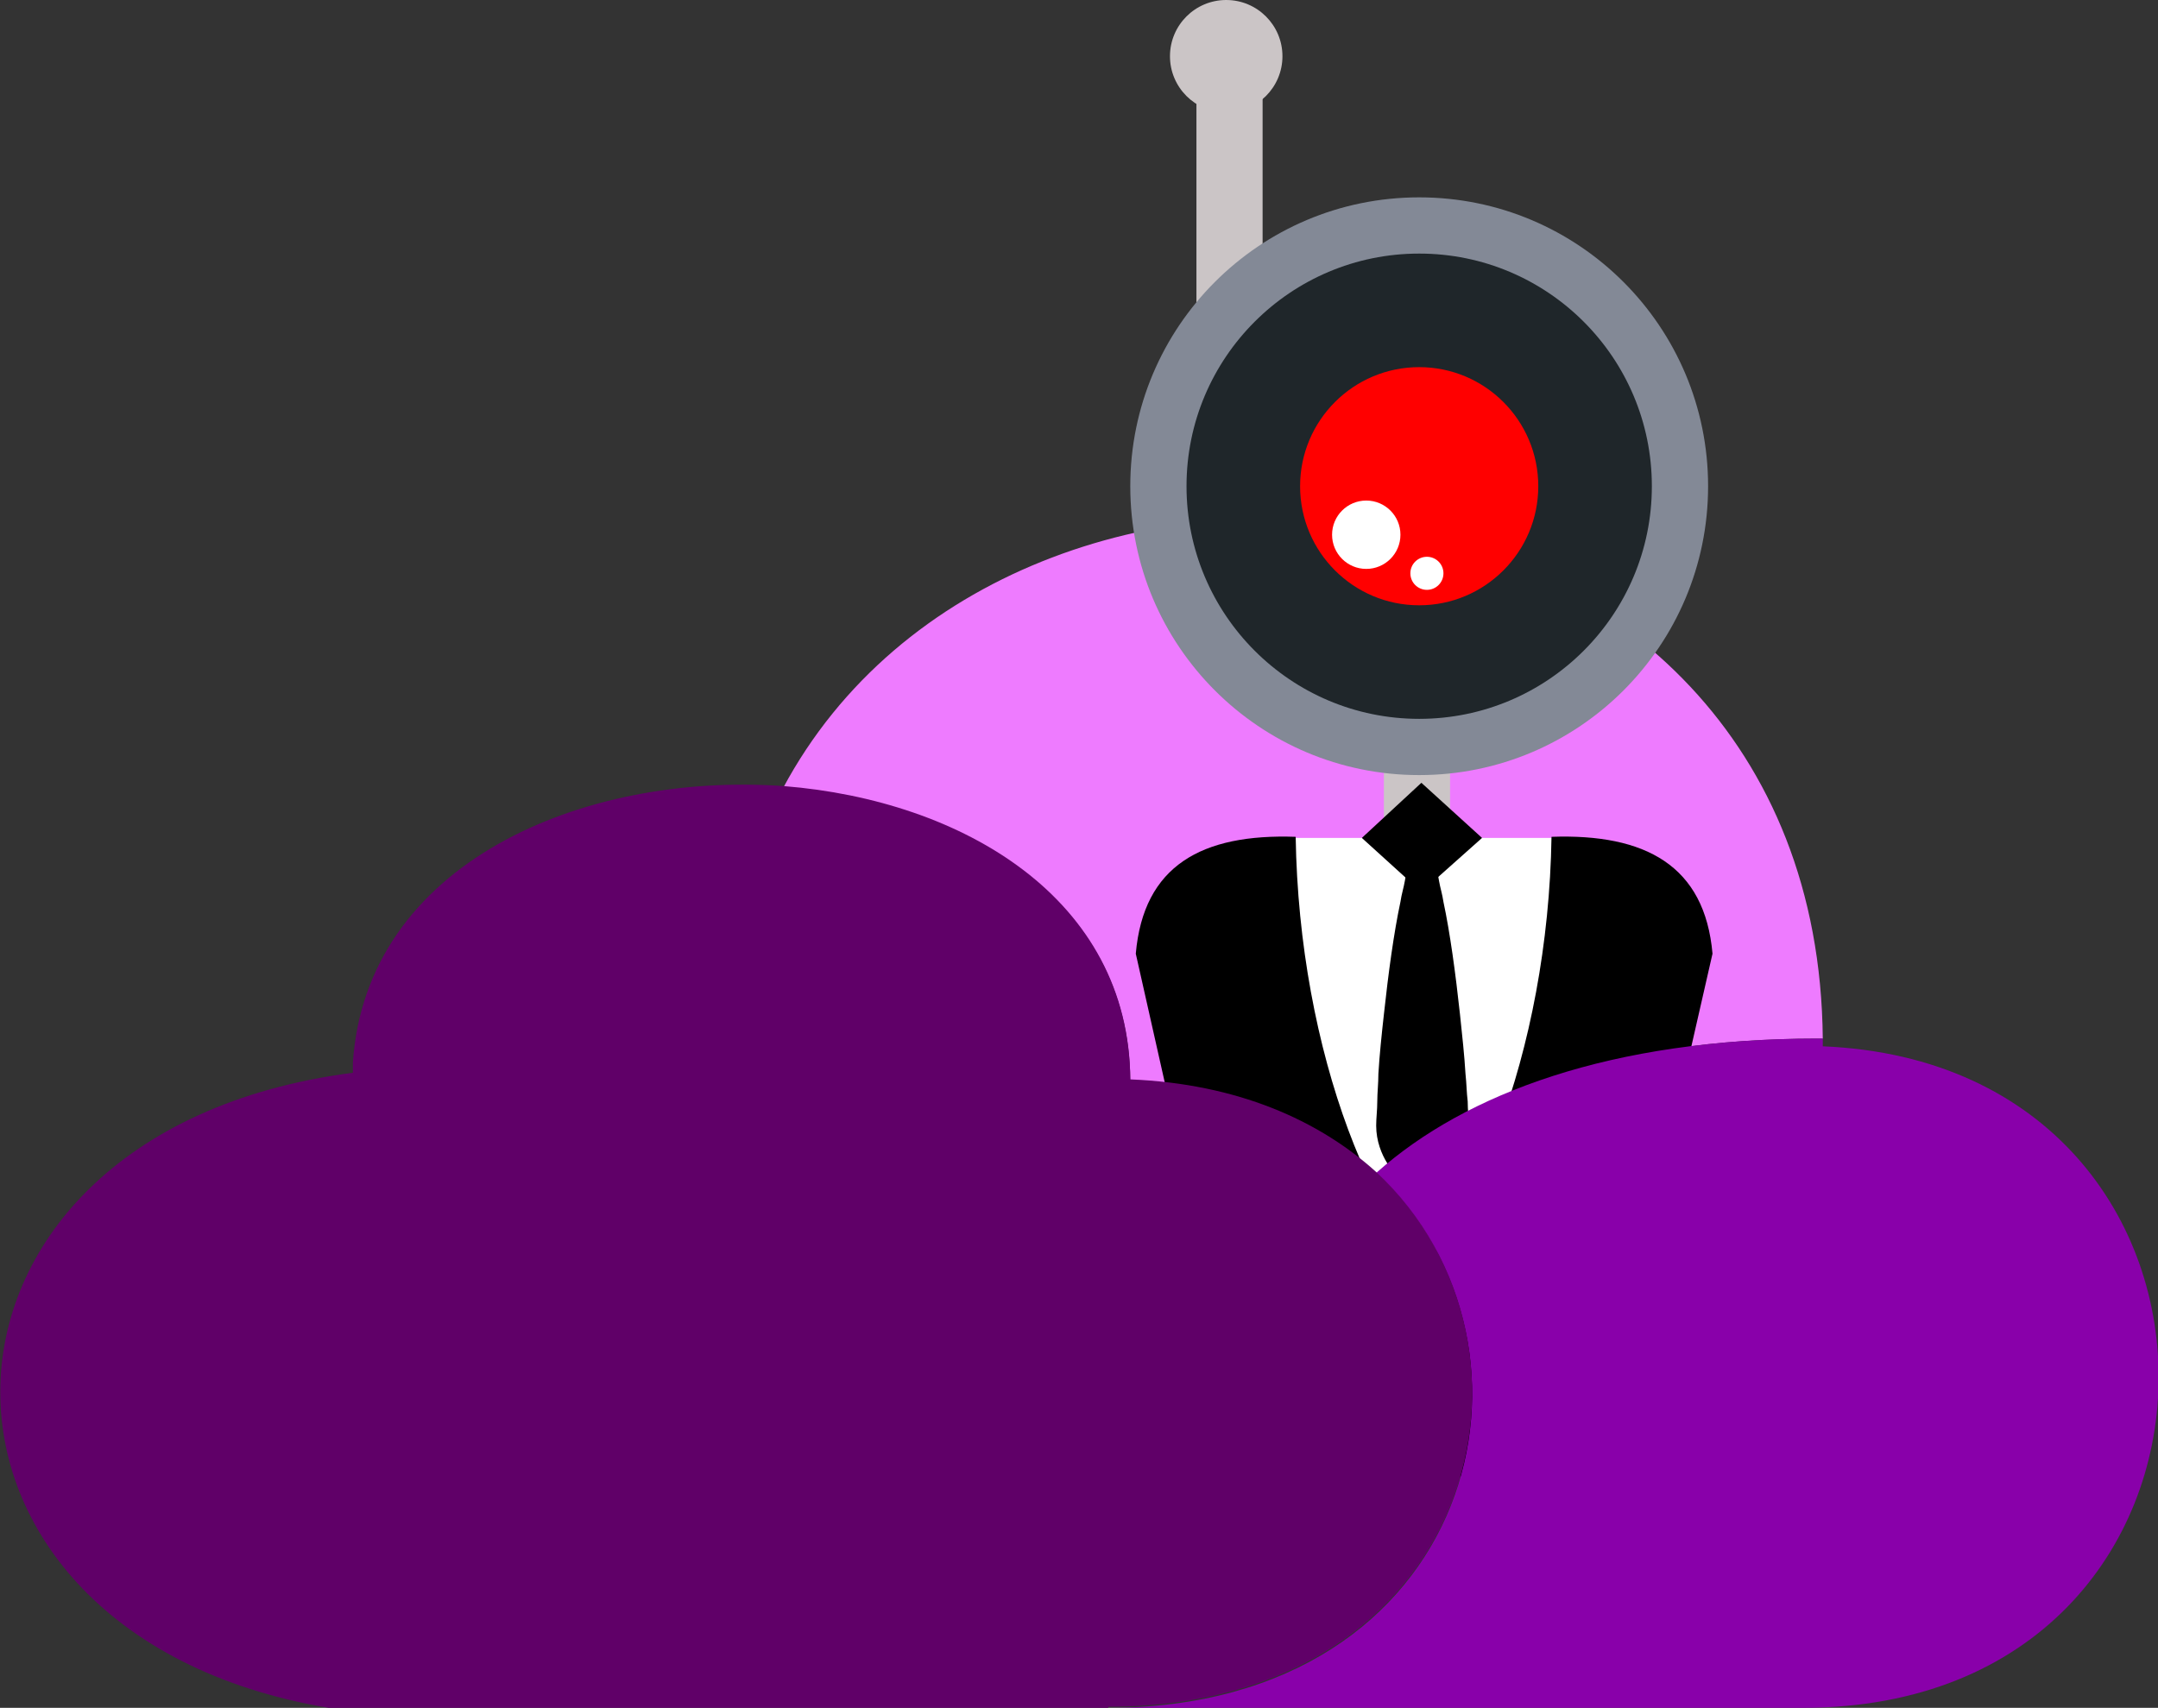 <?xml version="1.0" encoding="utf-8"?>
<!-- Generator: Adobe Illustrator 19.0.0, SVG Export Plug-In . SVG Version: 6.00 Build 0)  -->
<svg version="1.1" id="Cloud" xmlns="http://www.w3.org/2000/svg" xmlns:xlink="http://www.w3.org/1999/xlink" x="0px" y="0px"
	 viewBox="799.5 134.1 195.7 154.9" style="enable-background:new 799.5 134.1 195.7 154.9;" xml:space="preserve">
<rect x="799.5" y="134.1" width="195.7" height="154.9" fill="#333333" stroke="none"/>
<style type="text/css">
	.st0{fill:#EE7BFF;}
	.st1{fill:none;stroke:#CBC5C6;stroke-width:6;stroke-miterlimit:10;}
	.st2{fill:#FFFFFF;}
	.st3{fill:#838996;}
	.st4{fill:#1F262A;}
	.st5{fill:#FF0000;}
	.st6{fill:#CBC5C6;}
	.st7{fill:#8900AA;}
	.st8{fill:#600068;}
</style>
<path id="XMLID_316_" class="st0" d="M964.8,228.3h-0.5c-18.6,0-31.9,5-39.9,12.1l-0.1,0.1c-5.1-4.8-12.6-8-22.3-8.4
	c-0.1-16.5-15.3-25.3-31.5-26.5C891.4,166.5,964.3,174.1,964.8,228.3z"/>
<g id="Dude">
	<g id="XMLID_292_">
		<line id="XMLID_278_" class="st1" x1="928" y1="202" x2="928" y2="211"/>
		<rect id="XMLID_280_" x="915.9" y="210.1" class="st2" width="25.3" height="39.5"/>
		<line id="XMLID_276_" class="st1" x1="911" y1="162" x2="911" y2="139"/>
		<circle id="XMLID_268_" class="st3" cx="928.2" cy="178.2" r="26.2"/>
		<circle id="XMLID_273_" class="st4" cx="928.2" cy="178.2" r="21.1"/>
		<circle id="XMLID_275_" class="st5" cx="928.2" cy="178.2" r="10.8"/>
		<circle id="XMLID_277_" class="st6" cx="910.7" cy="139.2" r="5.1"/>
		<polygon id="XMLID_279_" points="933.9,210.1 928.4,205.1 923,210.1 928.4,215 		"/>
		<path id="XMLID_287_" d="M924.4,252.7l0.2,15.3h26.7l-0.1-0.3l-3.7-15.1l7.3-32c-0.7-8-6.1-10.9-14.6-10.6
			C939.9,229.4,932.9,247.2,924.4,252.7z"/>
		<path id="XMLID_284_" d="M932.6,252.7l-0.2,15.3H906l0.1-0.3l3.6-15.1l-7.2-32c0.7-8,6-10.9,14.5-10.6
			C917.3,229.4,924.2,247.2,932.6,252.7z"/>
		
			<rect id="XMLID_283_" x="927" y="239.2" transform="matrix(-0.707 -0.707 0.707 -0.707 1414.824 1067.561)" width="3" height="3.1"/>
		<g id="XMLID_265_">
			<path id="XMLID_266_" d="M929.4,211.2c0,0,0.1,0.5,0.3,1.3c0.1,0.4,0.2,0.9,0.3,1.5c0.1,0.6,0.3,1.2,0.4,1.9
				c0.6,2.8,1.1,6.5,1.5,10.2c0.2,1.9,0.4,3.7,0.5,5.4c0.1,0.9,0.1,1.7,0.2,2.5c0,0.8,0.1,1.5,0.1,2.2c0,1.4-0.5,2.5-1,3.4
				c-0.1,0.2-0.3,0.4-0.4,0.5c-0.1,0.2-0.2,0.3-0.3,0.4c-0.2,0.2-0.3,0.3-0.3,0.3h-4.4c0,0-0.1-0.1-0.3-0.3
				c-0.1-0.1-0.2-0.2-0.3-0.4s-0.2-0.3-0.4-0.5c-0.5-0.8-1-2-1-3.4c0-0.7,0.1-1.4,0.1-2.2s0.1-1.6,0.1-2.5c0.1-1.7,0.3-3.6,0.5-5.4
				c0.4-3.7,0.9-7.4,1.5-10.2c0.1-0.7,0.3-1.3,0.4-1.9c0.1-0.6,0.2-1.1,0.3-1.5c0.2-0.8,0.3-1.3,0.3-1.3H929.4z"/>
		</g>
		<circle id="XMLID_281_" class="st2" cx="923.4" cy="182.6" r="3.1"/>
		<circle id="XMLID_285_" class="st2" cx="928.9" cy="186.1" r="1.5"/>
	</g>
</g>
<path id="XMLID_317_" class="st7" d="M964.8,229c41.2,1.7,40.6,60-1.8,60v1c-23.5,0-44.5,0-63-0.1V289c33.3,0,41.4-32.6,24.3-48.5
	l0.1-0.1c8-7.1,21.2-12.1,39.9-12.1h0.5C964.8,228.5,964.8,228.7,964.8,229L964.8,229z"/>
<path id="XMLID_315_" class="st8" d="M902,232c9.7,0.4,17.1,3.7,22.3,8.4c17.1,15.9,9,48.5-24.3,48.5v0.9
	c-28.9-0.1-51.8-0.3-68.7-0.5c-42.4-5.6-42.4-52.4,0.2-57.9c0-0.3,0-0.6,0-0.9c1.2-18.1,20.8-26.4,39.1-25.1
	C886.8,206.7,901.9,215.6,902,232z"/>
</svg>
